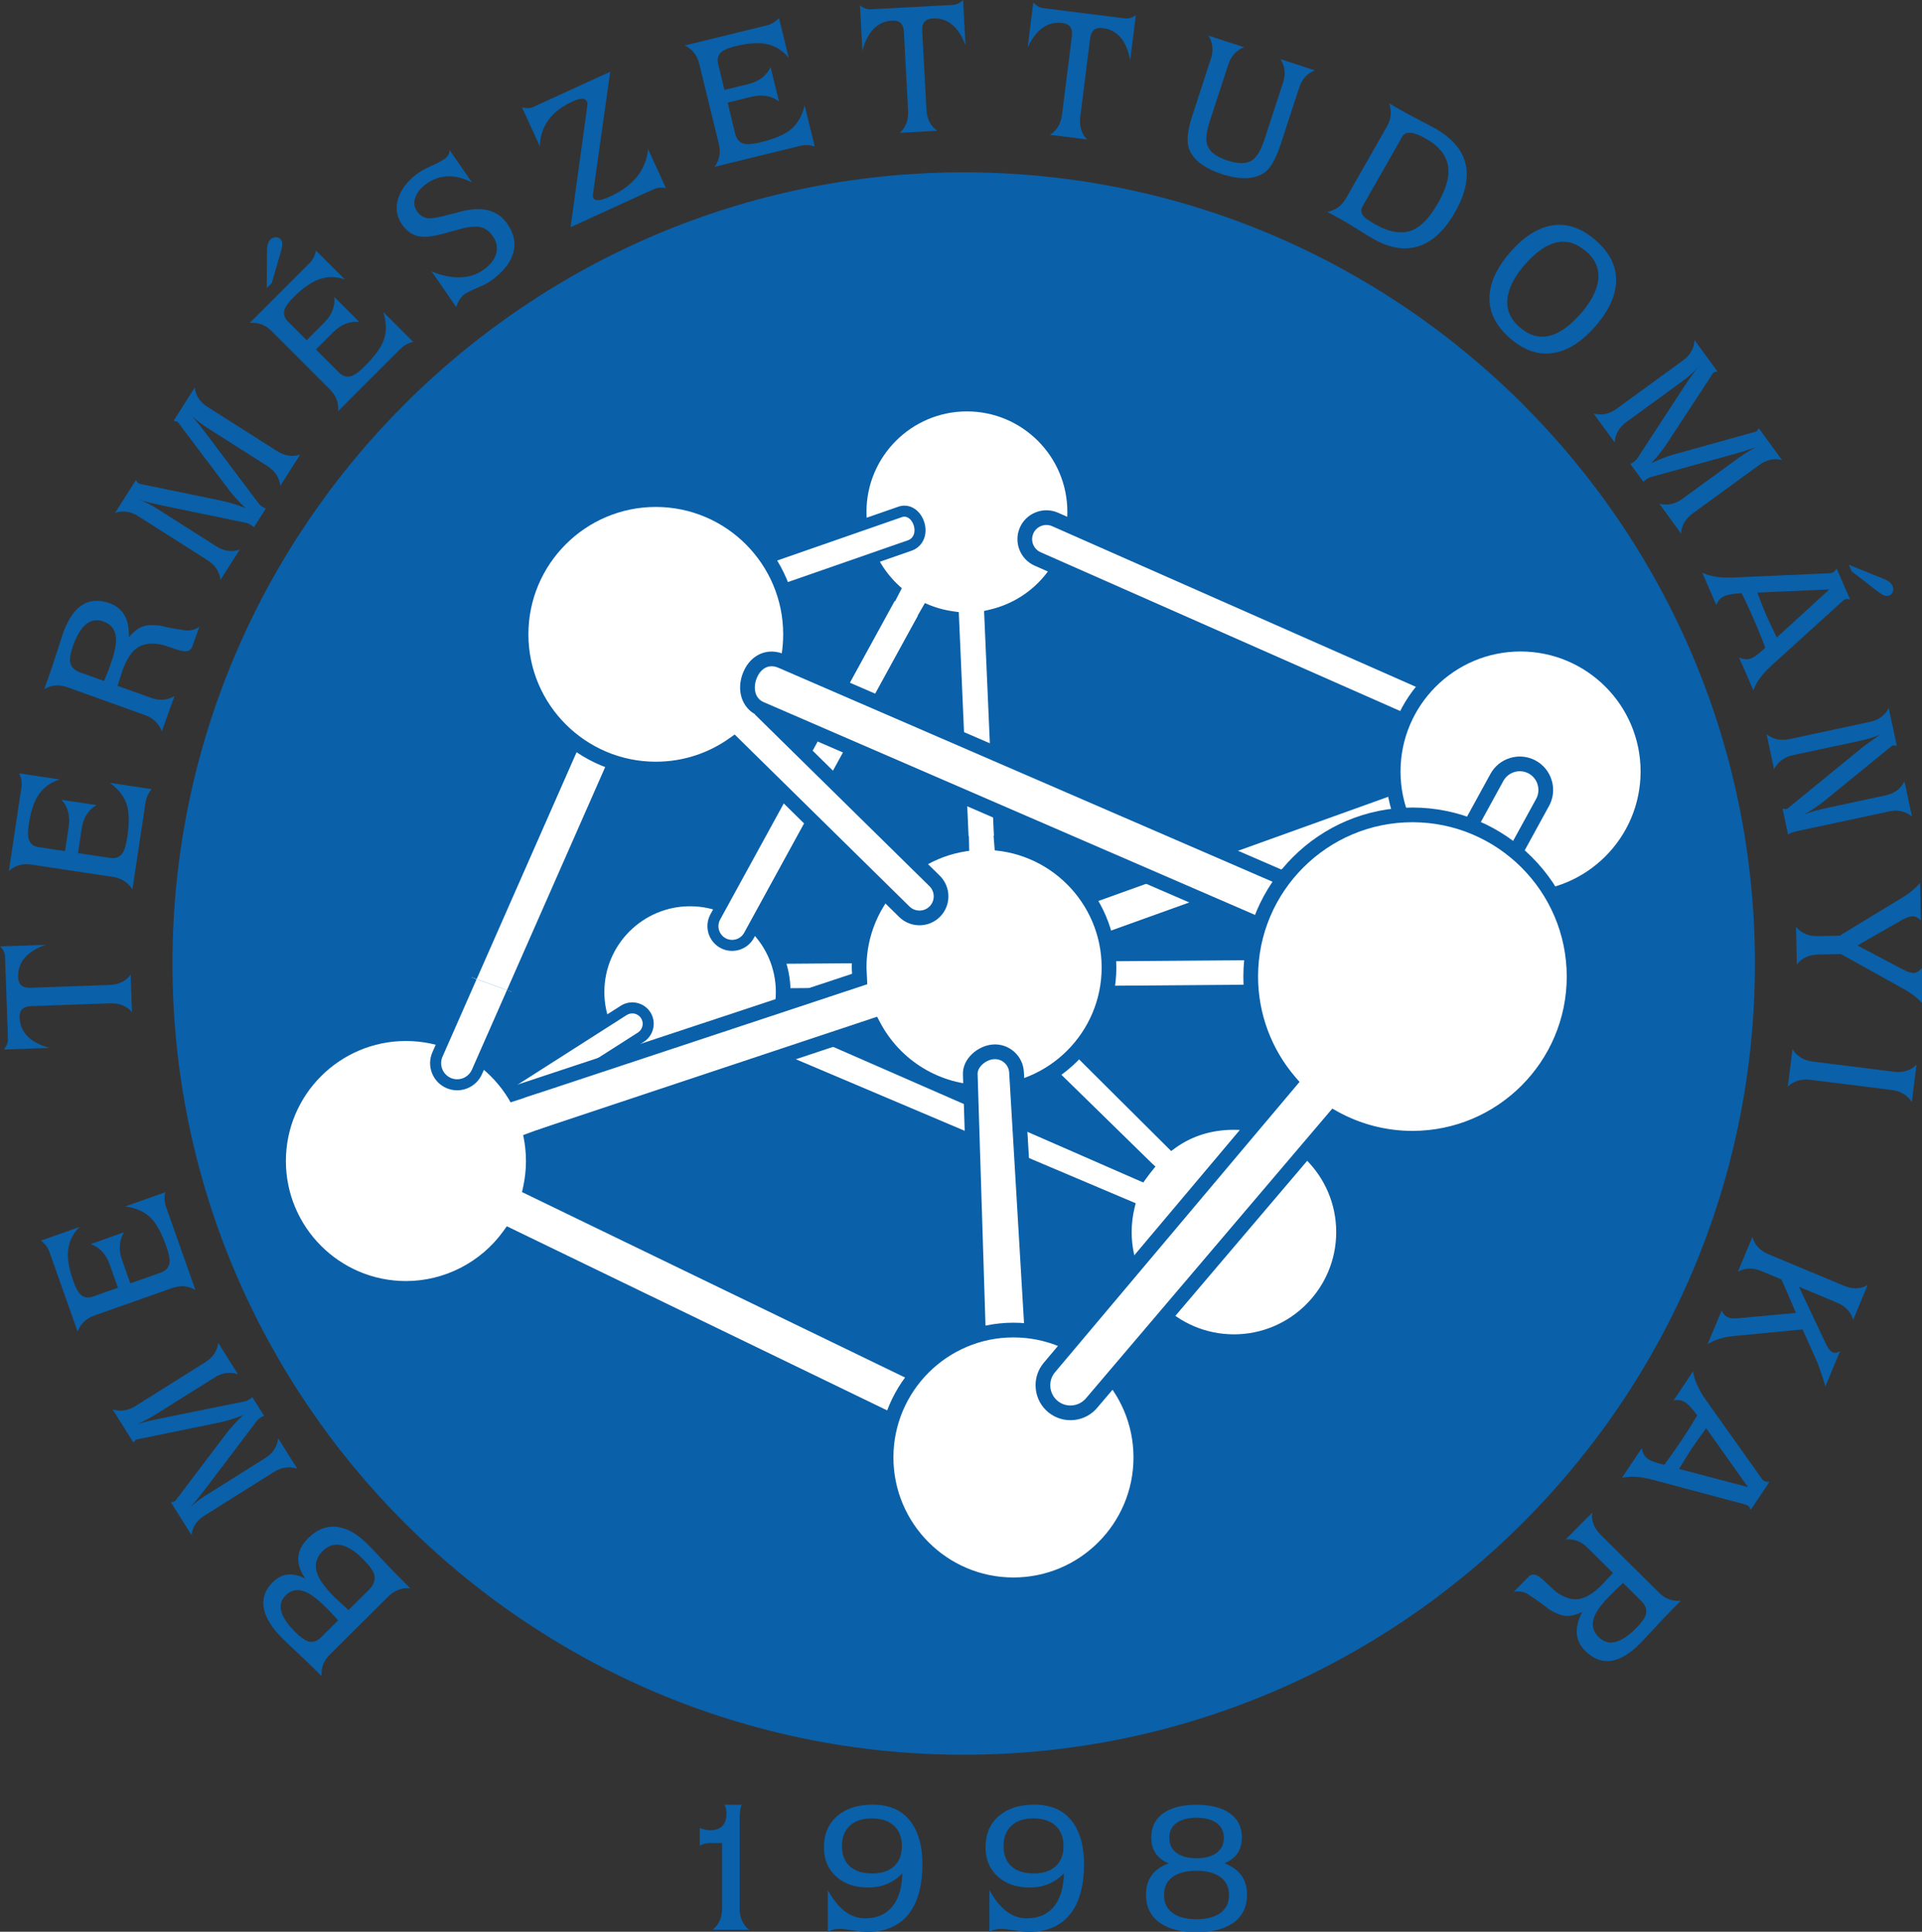 <?xml version="1.0" encoding="UTF-8" standalone="no"?>
<!DOCTYPE svg PUBLIC "-//W3C//DTD SVG 1.1//EN" "http://www.w3.org/Graphics/SVG/1.1/DTD/svg11.dtd">
<svg width="100%" height="100%" viewBox="0 0 4145 4166" version="1.1" xmlns="http://www.w3.org/2000/svg" xmlns:xlink="http://www.w3.org/1999/xlink" xml:space="preserve" xmlns:serif="http://www.serif.com/" style="fill-rule:evenodd;clip-rule:evenodd;stroke-linejoin:round;stroke-miterlimit:2;">
    <rect x="0" y="0" width="4145" height="4166" fill="#333333" stroke="none"/>
    <g id="TTK" transform="matrix(4.167,0,0,4.167,-10,0)">
        <g transform="matrix(0,1,1,0,501.176,89.162)">
            <path d="M409.488,-409.532C635.29,-409.532 818.994,-225.827 818.994,-0.023C818.994,225.783 635.29,409.488 409.488,409.488C183.722,409.488 0.026,225.783 0.026,-0.023C0.026,-225.827 183.722,-409.532 409.488,-409.532" style="fill:rgb(10,96,169);"/>
        </g>
        <g transform="matrix(1,0,0,1,193.314,834.25)">
            <path d="M0,-11.451C2.605,-14.038 3.513,-16.696 2.722,-19.429C2.142,-21.431 0.279,-24.02 -2.862,-27.186C-11.259,-35.645 -18.272,-37.085 -23.896,-31.501C-27.496,-27.929 -28.366,-23.852 -26.512,-19.266C-25.229,-16.078 -22.351,-12.229 -17.871,-7.717C-17.144,-6.981 -15.992,-5.919 -14.423,-4.523C-12.851,-3.128 -11.702,-2.064 -10.972,-1.333L-10.587,-0.943L0,-11.451ZM-24.771,13.139L-15.935,4.367C-17.917,2.115 -19.751,0.136 -21.44,-1.563C-25.612,-5.767 -29.052,-8.546 -31.754,-9.895C-36.178,-12.113 -39.948,-11.677 -43.065,-8.584C-47.73,-3.954 -46.147,2.307 -38.319,10.197C-35.668,12.864 -33.456,14.513 -31.678,15.142C-29.266,15.982 -26.964,15.313 -24.771,13.139M21.408,-12.243C17.114,-12.649 13.32,-11.221 10.026,-7.952L-20.193,22.046C-23.443,25.271 -24.858,29.033 -24.436,33.335C-24.904,32.861 -25.593,32.167 -26.501,31.256C-27.406,30.345 -28.092,29.649 -28.563,29.177C-30.35,27.377 -33.104,24.739 -36.831,21.265C-40.555,17.79 -43.309,15.153 -45.098,13.35C-49.988,8.422 -53.007,3.681 -54.151,-0.869C-55.493,-6.309 -54.045,-11.132 -49.809,-15.338C-45.098,-20.014 -39.487,-20.665 -32.974,-17.288C-38.221,-24.985 -37.707,-31.951 -31.426,-38.188C-26.715,-42.864 -21.576,-44.786 -16.014,-43.959C-10.904,-43.197 -5.716,-40.164 -0.447,-34.854C1.152,-33.244 3.513,-30.766 6.635,-27.422C9.758,-24.077 12.119,-21.599 13.718,-19.989L18.093,-15.582C18.494,-15.181 19.597,-14.064 21.408,-12.243" style="fill:rgb(10,96,169);"/>
        </g>
        <g transform="matrix(1,0,0,1,125.562,778.245)">
            <path d="M0,-67.002C-4.093,-68.387 -8.118,-67.837 -12.076,-65.351L-42.442,-46.29C-45.603,-44.307 -48.782,-42.64 -51.98,-41.287C-47.855,-42.414 -44.09,-43.322 -40.686,-44.003L3.437,-52.969C4.177,-53.103 4.958,-53.425 5.779,-53.942C6.627,-54.474 7.167,-54.899 7.397,-55.217L13.517,-45.469C12.983,-45.293 12.368,-44.986 11.674,-44.553C10.853,-44.035 10.219,-43.477 9.771,-42.881L-17.424,-6.952C-19.754,-3.873 -22.208,-0.878 -24.783,2.038C-22.745,-0.076 -19.898,-2.279 -16.253,-4.569L14.116,-23.631C18.046,-26.1 20.277,-29.507 20.809,-33.855L30.683,-18.125C26.606,-19.485 22.589,-18.928 18.635,-16.445L-17.418,6.19C-21.297,8.625 -23.509,11.973 -24.054,16.236L-34.804,-0.889C-33.979,-0.818 -33.296,-0.948 -32.763,-1.285C-32.559,-1.412 -32.394,-1.548 -32.272,-1.689L-5.825,-36.647C-3.678,-39.452 -0.862,-42.496 2.624,-45.789C-2.12,-43.989 -6.077,-42.767 -9.251,-42.113L-52.138,-33.308C-52.162,-33.294 -52.211,-33.285 -52.281,-33.282C-52.566,-33.229 -52.783,-33.155 -52.937,-33.064C-53.103,-32.876 -53.49,-32.399 -54.097,-31.621L-64.929,-48.874C-60.938,-47.537 -56.979,-48.102 -53.051,-50.567L-16.995,-73.201C-12.989,-75.716 -10.723,-79.062 -10.195,-83.238L0,-67.002Z" style="fill:rgb(10,96,169);"/>
        </g>
        <g transform="matrix(1,0,0,1,27.98,658.341)">
            <path d="M0,-10.446C-0.778,-12.65 -2.245,-14.591 -4.397,-16.271L15.583,-23.333C11.88,-19.619 9.882,-15.268 9.584,-10.286C9.354,-6.21 10.286,-1.198 12.384,4.742C13.539,8.01 14.715,10.246 15.913,11.45C17.659,13.203 19.833,13.617 22.435,12.701L35.435,8.107L31.206,-3.865C29.295,-9.27 25.999,-12.804 21.318,-14.474L38.608,-20.584C36.042,-16.352 35.714,-11.536 37.625,-6.131L41.853,5.841L57.58,0.284C60.437,-0.726 61.974,-2.558 62.19,-5.217C62.334,-7.002 61.765,-9.698 60.488,-13.314C58.168,-19.884 55.639,-24.628 52.898,-27.552C49.641,-31.033 45.087,-33.172 39.235,-33.971L59.962,-41.292C59.339,-38.771 59.499,-36.172 60.442,-33.499L75.567,9.303C71.886,7.085 67.842,6.749 63.437,8.308L23.272,22.497C18.952,24.024 16.057,26.807 14.59,30.846L0,-10.446Z" style="fill:rgb(10,96,169);"/>
        </g>
        <g transform="matrix(1,0,0,1,59.097,522.373)">
            <path d="M0,-12.61C4.727,-12.774 8.367,-14.55 10.918,-17.924L11.601,1.431C8.817,-1.756 5.063,-3.266 0.336,-3.1L-40.712,-1.653C-44.74,-1.512 -46.689,0.445 -46.556,4.215C-46.288,11.862 -41.162,17.112 -31.182,19.969L-54.661,20.792C-53.219,18.907 -52.53,17.115 -52.59,15.412L-54.094,-27.303C-54.157,-29.103 -54.973,-30.86 -56.542,-32.575L-33.063,-33.402C-42.821,-29.949 -47.564,-24.368 -47.293,-16.659C-47.158,-12.85 -45.077,-11.021 -41.046,-11.165L0,-12.61Z" style="fill:rgb(10,96,169);"/>
        </g>
        <g transform="matrix(1,0,0,1,13.502,453.191)">
            <path d="M0,-45.737C0.35,-48.047 -0.038,-50.45 -1.16,-52.947L19.814,-49.787C14.797,-48.25 10.986,-45.35 8.378,-41.089C6.259,-37.597 4.728,-32.735 3.787,-26.503C3.272,-23.071 3.258,-20.545 3.749,-18.922C4.464,-16.553 6.188,-15.162 8.918,-14.751L22.555,-12.695L24.446,-25.257C25.303,-30.926 24.059,-35.6 20.714,-39.275L38.845,-36.54C34.582,-34.014 32.02,-29.913 31.164,-24.245L29.269,-11.682L45.784,-9.191C48.782,-8.741 51.004,-9.635 52.446,-11.882C53.411,-13.387 54.178,-16.038 54.75,-19.83C55.792,-26.722 55.789,-32.103 54.742,-35.971C53.501,-40.576 50.484,-44.607 45.692,-48.06L67.447,-44.78C65.698,-42.85 64.611,-40.484 64.188,-37.678L57.42,7.21C55.214,3.513 51.804,1.318 47.183,0.621L5.061,-5.73C0.531,-6.412 -3.334,-5.312 -6.529,-2.434L0,-45.737Z" style="fill:rgb(10,96,169);"/>
        </g>
        <g transform="matrix(1,0,0,1,43.782,338.851)">
            <path d="M0,9.101L12.468,13.579C13.721,10.627 14.742,8.055 15.531,5.856C17.619,0.051 18.665,-4.389 18.673,-7.469C18.697,-12.386 16.51,-15.633 12.111,-17.212C5.513,-19.582 0.287,-15.402 -3.567,-4.669C-4.876,-1.031 -5.389,1.745 -5.107,3.653C-4.73,6.198 -3.028,8.014 0,9.101M36.804,22.32C41.2,23.898 45.247,23.578 48.947,21.358L42.366,39.682C40.918,35.629 37.999,32.813 33.603,31.232L-6.483,16.837C-10.793,15.289 -14.797,15.617 -18.491,17.823C-18.253,17.164 -17.909,16.2 -17.451,14.929C-16.993,13.658 -16.648,12.69 -16.41,12.031C-15.214,8.703 -13.702,4.195 -11.875,-1.495L-9.468,-8.978C-9.259,-9.683 -9.021,-10.412 -8.75,-11.166C-3.63,-25.42 4.413,-30.581 15.374,-26.643C22.37,-24.13 25.677,-18.265 25.3,-9.046C27.707,-11.976 30.171,-13.857 32.691,-14.69C34.849,-15.402 37.825,-15.522 41.62,-15.045C44.667,-14.199 49.245,-13.351 55.354,-12.502C57.767,-12.488 59.93,-13.166 61.838,-14.535L57.965,-3.747C57.17,-2.259 55.813,-1.614 53.885,-1.809C52.571,-1.925 50.478,-2.492 47.605,-3.505C44.729,-4.522 42.58,-5.159 41.159,-5.422C36.115,-6.276 32.071,-5.514 29.024,-3.134C26.3,-1.025 23.953,2.777 21.977,8.272C21.673,9.12 21.253,10.424 20.719,12.181C20.186,13.939 19.765,15.241 19.458,16.089L36.804,22.32Z" style="fill:rgb(10,96,169);"/>
        </g>
        <g transform="matrix(1,0,0,1,147.463,249.27)">
            <path d="M0,2.165C-0.501,-2.136 -2.724,-5.538 -6.665,-8.045L-36.923,-27.285C-40.07,-29.286 -42.946,-31.435 -45.548,-33.733C-42.753,-30.494 -40.319,-27.482 -38.243,-24.702L-11.2,11.297C-10.752,11.896 -10.121,12.457 -9.302,12.978C-8.457,13.517 -7.844,13.823 -7.467,13.907L-13.642,23.622C-14.038,23.226 -14.58,22.809 -15.271,22.367C-16.092,21.849 -16.865,21.508 -17.589,21.35L-61.713,12.219C-65.495,11.435 -69.254,10.508 -72.992,9.432C-70.189,10.34 -66.969,11.948 -63.337,14.26L-33.077,33.496C-29.163,35.987 -25.138,36.554 -21.001,35.196L-30.965,50.866C-31.48,46.588 -33.708,43.195 -37.649,40.687L-73.586,17.84C-77.451,15.382 -81.43,14.827 -85.523,16.176L-74.673,-0.887C-74.375,-0.106 -73.955,0.457 -73.415,0.802C-73.209,0.932 -73.019,1.035 -72.851,1.108L-29.921,9.979C-26.466,10.701 -22.503,11.923 -18.033,13.647C-21.684,10.129 -24.479,7.071 -26.422,4.48L-52.785,-30.475C-52.809,-30.492 -52.839,-30.529 -52.875,-30.586C-53.059,-30.809 -53.227,-30.966 -53.381,-31.064C-53.623,-31.139 -54.23,-31.289 -55.203,-31.511L-44.274,-48.701C-43.775,-44.511 -41.566,-41.168 -37.649,-38.68L-1.713,-15.83C2.279,-13.291 6.28,-12.686 10.287,-14.012L0,2.165Z" style="fill:rgb(10,96,169);"/>
        </g>
        <g transform="matrix(1,0,0,1,140.437,186.521)">
            <path d="M0,-37.433L0.144,-56.825C0.155,-59.456 0.765,-61.372 1.965,-62.576C2.722,-63.329 3.605,-63.72 4.619,-63.747C5.63,-63.771 6.481,-63.44 7.167,-62.755C8.219,-61.703 8.3,-59.638 7.414,-56.561L2.619,-40.052L0,-37.433ZM22.172,-50.333C23.823,-51.983 24.929,-54.16 25.487,-56.856L40.49,-41.854C35.563,-43.58 30.789,-43.501 26.176,-41.618C22.406,-40.068 18.296,-37.064 13.846,-32.616C11.398,-30.166 9.886,-28.143 9.314,-26.55C8.484,-24.225 9.04,-22.091 10.983,-20.15L20.682,-10.45L29.646,-19.413C33.692,-23.46 35.468,-27.943 34.972,-32.861L47.939,-19.896C43,-20.411 38.506,-18.646 34.459,-14.6L25.496,-5.636L37.292,6.158C39.433,8.302 41.75,8.899 44.242,7.949C45.909,7.313 48.096,5.637 50.804,2.93C55.727,-1.993 58.917,-6.313 60.372,-10.04C62.109,-14.472 62.08,-19.492 60.288,-25.1L75.803,-9.588C73.277,-9.043 71.014,-7.768 69.008,-5.763L36.907,26.338C37.354,22.031 35.926,18.225 32.625,14.924L2.521,-15.179C-0.715,-18.416 -4.488,-19.812 -8.795,-19.365L22.172,-50.333Z" style="fill:rgb(10,96,169);"/>
        </g>
        <g transform="matrix(1,0,0,1,238.537,77.619)">
            <path d="M0,81.322L-12.756,62.88C-1.965,67.208 6.931,66.95 13.935,62.107C17.423,59.694 19.625,56.976 20.535,53.951C21.533,50.755 20.955,47.597 18.8,44.48C17.058,41.965 14.921,40.436 12.393,39.902C10.3,39.468 7.462,39.642 3.884,40.422C3.18,40.574 -0.024,41.45 -5.727,43.052C-9.527,44.131 -12.772,44.751 -15.464,44.914C-20.725,45.231 -24.91,43.144 -28.016,38.65C-31.158,34.11 -31.708,29.234 -29.669,24.021C-27.861,19.302 -24.389,15.165 -19.253,11.614C-17.878,10.666 -15.694,9.511 -12.696,8.154C-9.695,6.798 -7.511,5.643 -6.14,4.695C-4.353,3.459 -3.467,1.895 -3.478,0L8.132,16.789C-0.547,12.398 -8.321,12.577 -15.187,17.323C-17.987,19.261 -19.909,21.475 -20.95,23.964C-22.159,26.794 -21.92,29.428 -20.229,31.873C-19.039,33.594 -17.434,34.714 -15.409,35.229C-13.58,35.698 -9.181,34.98 -2.211,33.072C-0.884,32.705 0.678,32.291 2.467,31.827C13.499,28.954 21.489,31.095 26.438,38.251C30.146,43.613 31.041,48.985 29.125,54.365C27.409,59.274 23.533,63.817 17.494,67.994C16.123,68.943 13.908,70.065 10.845,71.358C7.785,72.651 5.57,73.773 4.196,74.722C2.469,75.917 1.068,78.118 0,81.322" style="fill:rgb(10,96,169);"/>
        </g>
        <g transform="matrix(1,0,0,1,306.409,100.358)">
            <path d="M0,-45.993C0.092,-46.597 0,-47.201 -0.277,-47.806C-1.141,-49.695 -3.562,-49.73 -7.538,-47.912C-18.703,-42.803 -24.392,-35.026 -24.601,-24.579L-33.849,-44.786C-31.624,-44.174 -29.691,-44.242 -28.054,-44.993L11.813,-63.232L2.895,0.021C2.77,0.881 2.816,1.545 3.033,2.016C3.865,3.84 6.741,3.626 11.658,1.379C23.793,-4.175 30.372,-12.377 31.388,-23.224L40.652,-2.977C38.265,-3.464 36.131,-3.278 34.25,-2.418L-8.715,17.239L0,-45.993Z" style="fill:rgb(10,96,169);"/>
        </g>
        <g transform="matrix(1,0,0,1,399.327,82.552)">
            <path d="M0,-69.438C2.269,-69.994 4.345,-71.26 6.234,-73.233L11.273,-52.649C7.944,-56.707 3.816,-59.132 -1.114,-59.927C-5.147,-60.564 -10.225,-60.133 -16.345,-58.634C-19.711,-57.81 -22.053,-56.861 -23.368,-55.788C-25.287,-54.227 -25.916,-52.105 -25.26,-49.421L-21.98,-36.025L-9.647,-39.045C-4.083,-40.409 -0.233,-43.333 1.892,-47.821L6.253,-30.011C2.295,-32.998 -2.464,-33.811 -8.032,-32.447L-20.362,-29.428L-16.391,-13.206C-15.67,-10.259 -13.998,-8.543 -11.374,-8.061C-9.615,-7.744 -6.872,-8.039 -3.147,-8.95C3.618,-10.605 8.592,-12.652 11.771,-15.089C15.559,-17.986 18.136,-22.31 19.51,-28.056L24.739,-6.708C22.292,-7.578 19.692,-7.676 16.935,-7.001L-27.157,3.795C-24.558,0.348 -23.815,-3.646 -24.926,-8.186L-35.058,-49.564C-36.146,-54.012 -38.642,-57.167 -42.54,-59.024L0,-69.438Z" style="fill:rgb(10,96,169);"/>
        </g>
        <g transform="matrix(1,0,0,1,481.892,11.851)">
            <path d="M0,45.04C0.252,49.765 2.104,53.367 5.549,55.855L-13.794,56.891C-10.685,54.053 -9.256,50.271 -9.508,45.55L-11.701,4.547C-11.918,0.52 -13.911,-1.394 -17.684,-1.19C-25.327,-0.781 -30.488,4.434 -33.164,14.457L-34.418,-8.997C-32.505,-7.59 -30.697,-6.932 -28.995,-7.024L13.721,-9.306C15.521,-9.404 17.264,-10.249 18.953,-11.851L20.205,11.6C16.572,1.915 10.902,-2.719 3.193,-2.308C-0.612,-2.104 -2.41,0.01 -2.192,4.038L0,45.04Z" style="fill:rgb(10,96,169);"/>
        </g>
        <g transform="matrix(1,0,0,1,561.484,12.891)">
            <path d="M0,47.668C-0.588,52.362 0.586,56.236 3.521,59.296L-15.696,56.884C-12.118,54.642 -10.037,51.175 -9.448,46.483L-4.334,5.73C-3.832,1.73 -5.456,-0.507 -9.207,-0.978C-16.811,-1.932 -22.819,2.288 -27.235,11.686L-24.311,-11.628C-22.676,-9.893 -21.012,-8.918 -19.32,-8.706L23.156,-3.374C24.948,-3.149 26.815,-3.681 28.762,-4.966L25.837,18.348C23.978,8.164 19.215,2.589 11.544,1.626C7.761,1.152 5.616,2.914 5.115,6.918L0,47.668Z" style="fill:rgb(10,96,169);"/>
        </g>
        <g transform="matrix(1,0,0,1,629.104,81.181)">
            <path d="M0,-50.809C1.423,-55.16 0.973,-59.152 -1.348,-62.784L17.158,-56.734C13.165,-55.167 10.457,-52.207 9.034,-47.857L-0.688,-18.115C-2.45,-12.726 -2.806,-8.63 -1.757,-5.83C-0.521,-2.523 2.903,0.046 8.517,1.881C14.16,3.727 18.439,3.676 21.359,1.727C23.79,0.095 25.889,-3.429 27.661,-8.847L37.381,-38.59C38.796,-42.913 38.319,-46.911 35.95,-50.589L53.791,-44.759C49.841,-43.241 47.145,-40.276 45.702,-35.869L36.175,-6.722C33.603,1.147 30.743,6.131 27.599,8.232C22.346,11.745 15.041,11.975 5.689,8.918C-3.694,5.849 -9.405,1.366 -11.441,-4.532C-12.71,-8.169 -12.073,-13.881 -9.527,-21.663L0,-50.809Z" style="fill:rgb(10,96,169);"/>
        </g>
        <g transform="matrix(1,0,0,1,728.178,112.745)">
            <path d="M0,-42.106L-20.527,-6.058C-21.671,-4.055 -21.405,-2.195 -19.741,-0.477C-18.925,0.373 -17.068,1.621 -14.177,3.269C-6.541,7.617 -0.003,8.617 5.435,6.264C9.947,4.326 14.298,-0.323 18.491,-7.682C22.456,-14.645 24.224,-20.609 23.796,-25.569C23.253,-31.749 19.378,-36.885 12.178,-40.989C5.727,-44.662 1.667,-45.033 0,-42.106M-38.899,-3.096C-34.654,-3.822 -31.38,-6.213 -29.068,-10.271L-8.002,-47.264C-5.735,-51.243 -5.375,-55.241 -6.915,-59.258L-3.784,-57.477C1.837,-54.273 7.844,-51.037 14.232,-47.768C15.647,-47.015 16.556,-46.521 16.962,-46.291C34.586,-36.253 37.985,-21.736 27.162,-2.73C22.283,5.835 16.551,11.455 9.961,14.127C2.404,17.152 -5.926,16.073 -15.024,10.891C-16.737,9.917 -19.275,8.373 -22.636,6.256C-25.997,4.142 -28.534,2.597 -30.244,1.623C-31.635,0.829 -32.876,0.141 -33.961,-0.442L-38.899,-3.096Z" style="fill:rgb(10,96,169);"/>
        </g>
        <g transform="matrix(1,0,0,1,788.799,130.095)">
            <path d="M0,39.175C9.671,47.632 20.239,45.309 31.699,32.204C36.411,26.815 39.311,21.675 40.397,16.783C41.843,10.313 39.891,4.738 34.54,0.057C24.79,-8.465 14.197,-6.186 2.757,6.896C-1.936,12.262 -4.819,17.436 -5.896,22.418C-7.294,28.932 -5.329,34.518 0,39.175M-5.015,44.859C-12.753,38.091 -16.226,30.498 -15.429,22.085C-14.77,14.997 -11.205,7.752 -4.732,0.346C1.78,-7.102 8.511,-11.601 15.453,-13.155C23.671,-14.998 31.688,-12.504 39.501,-5.674C47.239,1.095 50.709,8.687 49.912,17.1C49.256,24.189 45.699,31.423 39.246,38.804C32.735,46.253 26.005,50.755 19.065,52.305C10.823,54.173 2.8,51.69 -5.015,44.859" style="fill:rgb(10,96,169);"/>
        </g>
        <g transform="matrix(1,0,0,1,861.143,191.475)">
            <path d="M0,69.203C4.175,70.295 8.151,69.466 11.927,66.715L40.908,45.605C43.925,43.407 46.979,41.528 50.083,39.965C46.047,41.379 42.353,42.542 39.003,43.455L-4.396,55.439C-5.114,55.637 -5.865,56.024 -6.651,56.596C-7.459,57.184 -7.974,57.64 -8.19,57.957L-14.97,48.652C-14.444,48.448 -13.851,48.104 -13.187,47.621C-12.403,47.05 -11.812,46.448 -11.411,45.811L13.23,8.088C15.348,4.86 17.592,1.705 19.967,-1.382C18.099,0.9 15.424,3.309 11.943,5.844L-17.038,26.956C-20.789,29.689 -22.79,33.226 -23.045,37.568L-33.979,22.557C-29.811,23.644 -25.839,22.815 -22.063,20.066L12.344,-5.001C16.047,-7.695 18.021,-11.194 18.262,-15.496L30.169,0.849C29.339,0.832 28.67,1.008 28.163,1.38C27.968,1.521 27.818,1.672 27.716,1.835L3.692,38.503C1.749,41.45 -0.843,44.686 -4.09,48.21C0.523,46.093 4.392,44.602 7.512,43.74L49.688,31.998C49.715,31.979 49.761,31.966 49.831,31.96C50.113,31.89 50.324,31.803 50.471,31.697C50.625,31.502 50.98,30.995 51.533,30.177L63.527,46.643C59.45,45.575 55.534,46.41 51.788,49.142L17.378,74.206C13.553,76.991 11.523,80.49 11.29,84.699L0,69.203Z" style="fill:rgb(10,96,169);"/>
        </g>
        <g transform="matrix(1,0,0,1,959.237,357.314)">
            <path d="M0,-65.028L17.99,-57.778C20.433,-56.802 21.993,-55.533 22.668,-53.972C23.097,-52.991 23.135,-52.026 22.785,-51.075C22.438,-50.123 21.82,-49.453 20.929,-49.069C19.562,-48.475 17.613,-49.158 15.076,-51.112L1.475,-61.632L0,-65.028ZM-47.342,-50.611C-45.51,-45.727 -43.94,-41.786 -42.637,-38.782C-41.373,-35.871 -39.587,-32.079 -37.275,-27.403L-10.05,-52.265L-47.342,-50.611ZM-55.49,-50.334C-59.713,-50.067 -62.648,-49.572 -64.291,-48.86C-66.3,-47.987 -67.729,-46.439 -68.582,-44.214L-75.838,-60.927C-71.715,-58.967 -66.343,-58.135 -59.724,-58.428L-9.598,-60.651C-9.213,-60.678 -8.866,-60.757 -8.56,-60.889C-7.695,-61.264 -6.938,-61.992 -6.282,-63.071L0.653,-47.095C-0.428,-47.375 -1.331,-47.358 -2.055,-47.044C-2.444,-46.876 -2.859,-46.575 -3.301,-46.141L-39.891,-12.964C-44.87,-8.438 -48.039,-4.114 -49.392,0L-56.785,-17.033C-54.4,-15.959 -52.194,-15.861 -50.161,-16.743C-48.575,-17.434 -46.271,-19.215 -43.255,-22.088C-44.65,-25.994 -46.572,-30.762 -49.015,-36.394C-51.448,-41.994 -53.606,-46.64 -55.49,-50.334" style="fill:rgb(10,96,169);"/>
        </g>
        <g transform="matrix(1,0,0,1,984.085,412.458)">
            <path d="M0,-26.515C-1.087,-26.658 -1.707,-26.728 -1.862,-26.731C-2.041,-26.694 -2.252,-26.596 -2.499,-26.441C-2.551,-26.395 -2.591,-26.371 -2.621,-26.363L-36.543,1.277C-40.503,4.513 -44.276,7.096 -47.865,9.026C-44.656,7.782 -40.813,6.681 -36.332,5.721L-5.714,-0.838C-1.266,-1.792 1.954,-4.199 3.955,-8.064L7.845,10.094C4.47,7.394 0.548,6.524 -3.933,7.484L-51.993,17.778C-54.069,18.222 -55.495,18.806 -56.271,19.529L-59.166,6.02C-59.136,6.014 -59.07,6.017 -58.976,6.03C-58.182,6.234 -57.588,6.297 -57.197,6.213C-57.021,6.174 -56.808,6.088 -56.558,5.95C-56.504,5.908 -56.46,5.887 -56.431,5.879L-18.941,-24.753C-16.754,-26.555 -13.357,-29.025 -8.761,-32.163C-11.961,-30.879 -15.441,-29.832 -19.209,-29.025L-53.733,-21.63C-58.273,-20.657 -61.537,-18.226 -63.527,-14.339L-67.419,-32.497C-64.053,-29.822 -60.085,-28.971 -55.515,-29.949L-13.864,-38.872C-9.384,-39.832 -6.155,-42.222 -4.185,-46.044L0,-26.515Z" style="fill:rgb(10,96,169);"/>
        </g>
        <g transform="matrix(1,0,0,1,987.01,474.634)">
            <path d="M0,26.995C2.488,28.309 4.429,28.955 5.825,28.925C7.158,28.897 8.568,28.069 10.051,26.434L10.436,44.697C7.733,41.849 4.711,39.488 1.363,37.623L-31.847,19.126L-43.678,19.373C-48.41,19.471 -52.075,21.192 -54.677,24.531L-55.084,5.067C-52.283,8.363 -48.551,9.959 -43.878,9.862L-32.505,9.626L0.347,-10.359C3.708,-12.4 6.636,-14.845 9.132,-17.702L9.535,1.763C8.075,0.291 6.63,-0.427 5.204,-0.401C3.746,-0.371 1.827,0.318 -0.545,1.665L-23.292,14.667L0,26.995Z" style="fill:rgb(10,96,169);"/>
        </g>
        <g transform="matrix(1,0,0,1,991.853,543.019)">
            <path d="M0,27.341C-2.301,23.749 -5.73,21.673 -10.275,21.104L-52.552,15.819C-57.189,15.236 -61.068,16.403 -64.186,19.318L-61.771,0C-59.475,3.664 -56.011,5.787 -51.373,6.369L-9.094,11.655C-4.548,12.222 -0.71,11.013 2.415,8.023L0,27.341Z" style="fill:rgb(10,96,169);"/>
        </g>
        <g transform="matrix(1,0,0,1,961.495,674.737)">
            <path d="M0,8.341C-1.238,4.224 -3.974,1.282 -8.199,-0.481L-28.064,-8.779L-14.035,20.918C-12.956,23.213 -11.758,24.637 -10.44,25.187C-9.349,25.646 -8.107,25.385 -6.714,24.411L-14.431,42.887C-14.634,41.57 -15.919,37.596 -18.277,30.969L-18.325,30.841L-26.187,13.296L-62.302,16.76C-67.026,17.21 -71.365,18.581 -75.313,20.877L-68.08,3.557C-67.21,5.326 -66.091,6.5 -64.719,7.072C-63.516,7.573 -61.852,7.723 -59.732,7.52L-29.588,4.755L-37.099,-12.55L-47.508,-16.899C-51.814,-18.697 -55.872,-18.594 -59.667,-16.58L-52.164,-34.546C-50.937,-30.403 -48.166,-27.432 -43.856,-25.633L-4.554,-9.218C-0.325,-7.453 3.692,-7.589 7.503,-9.628L0,8.341Z" style="fill:rgb(10,96,169);"/>
        </g>
        <g transform="matrix(1,0,0,1,885.416,751.907)">
            <path d="M0,-12.731C-3.093,-8.53 -5.552,-5.068 -7.367,-2.342C-9.129,0.3 -11.35,3.857 -14.032,8.338L21.619,17.724L0,-12.731ZM-4.648,-19.421C-7.161,-22.82 -9.159,-25.018 -10.65,-26.01C-12.469,-27.225 -14.542,-27.585 -16.879,-27.094L-6.766,-42.252C-6.175,-37.725 -3.963,-32.759 -0.13,-27.355L28.913,13.561C29.13,13.892 29.374,14.152 29.653,14.335C30.434,14.859 31.464,15.09 32.743,15.03L23.074,29.521C22.712,28.482 22.199,27.743 21.543,27.306C21.191,27.071 20.72,26.875 20.134,26.718L-27.583,13.956C-34.085,12.227 -39.431,11.908 -43.626,12.999L-33.32,-2.448C-32.928,0.141 -31.809,2.052 -29.962,3.283C-28.523,4.245 -25.774,5.215 -21.717,6.2C-19.193,2.909 -16.229,-1.293 -12.821,-6.399C-9.43,-11.479 -6.709,-15.819 -4.648,-19.421" style="fill:rgb(10,96,169);"/>
        </g>
        <g transform="matrix(1,0,0,1,851.832,816.876)">
            <path d="M0,11.721L-9.397,2.405C-11.774,4.543 -13.783,6.441 -15.423,8.094C-19.754,12.463 -22.573,16.038 -23.88,18.817C-25.972,23.257 -25.362,27.117 -22.047,30.405C-17.073,35.334 -10.584,33.76 -2.572,25.68C0.144,22.943 1.775,20.646 2.326,18.806C3.055,16.342 2.282,13.981 0,11.721M-27.777,-15.821C-31.101,-19.12 -34.89,-20.568 -39.137,-20.172L-25.428,-33.998C-25.845,-29.697 -24.395,-25.902 -21.074,-22.611L9.187,7.392C12.438,10.617 16.218,12.005 20.511,11.55C20.018,12.048 19.297,12.778 18.346,13.741C17.394,14.697 16.67,15.426 16.18,15.922C13.686,18.434 10.411,21.885 6.354,26.277L1.017,32.047C0.499,32.568 -0.043,33.112 -0.606,33.681C-11.275,44.443 -20.743,45.719 -29.011,37.523C-34.288,32.291 -34.801,25.575 -30.559,17.372C-33.977,19.012 -37.004,19.676 -39.642,19.362C-41.896,19.098 -44.645,17.95 -47.881,15.916C-50.286,13.862 -54.078,11.159 -59.255,7.809C-61.434,6.78 -63.679,6.479 -65.99,6.912L-57.938,-1.209C-56.593,-2.217 -55.086,-2.225 -53.419,-1.23C-52.278,-0.566 -50.616,0.835 -48.435,2.974C-46.252,5.115 -44.571,6.606 -43.393,7.446C-39.175,10.363 -35.186,11.387 -31.418,10.528C-28.06,9.775 -24.329,7.332 -20.229,3.196C-19.6,2.556 -18.67,1.556 -17.444,0.193C-16.22,-1.174 -15.29,-2.174 -14.658,-2.813L-27.777,-15.821Z" style="fill:rgb(10,96,169);"/>
        </g>
        <g transform="matrix(1,0,0,1,376.108,978.844)">
            <path d="M0,-24.964L-6.356,-24.964C-8.459,-24.964 -10.184,-24.482 -11.531,-23.522L-11.531,-32.838C-9.633,-32.025 -7.882,-31.618 -6.28,-31.618C-0.588,-31.618 2.258,-34.527 2.258,-40.341C2.258,-41.95 1.927,-43.439 1.266,-44.813L10.091,-44.813C9.425,-42.878 9.094,-40.53 9.094,-37.766L9.094,8.97C9.094,13.577 10.701,17.204 13.916,19.849L-4.863,19.849C-1.621,17.237 0,13.612 0,8.98L0,-24.964Z" style="fill:rgb(10,96,169);"/>
        </g>
        <g transform="matrix(1,0,0,1,453.624,992.748)">
            <path d="M0,-51.646C-4.9,-51.646 -8.709,-50.383 -11.419,-47.859C-14.13,-45.334 -15.488,-41.829 -15.488,-37.345C-15.488,-32.83 -14.13,-29.341 -11.419,-26.874C-8.709,-24.408 -4.868,-23.177 0.098,-23.177C5.031,-23.177 8.839,-24.416 11.517,-26.899C14.198,-29.376 15.537,-32.859 15.537,-37.345C15.537,-41.829 14.174,-45.334 11.444,-47.859C8.717,-50.383 4.9,-51.646 0,-51.646M15.732,-23.177C11.024,-18.303 5.142,-15.867 -1.919,-15.867C-8.785,-15.867 -14.317,-17.775 -18.516,-21.594C-22.717,-25.411 -24.818,-30.438 -24.818,-36.675C-24.818,-43.536 -22.495,-48.957 -17.854,-52.939C-13.312,-56.832 -7.232,-58.778 0.385,-58.778C9.538,-58.778 16.32,-55.552 20.733,-49.106C24.36,-43.815 26.173,-36.759 26.173,-27.937C26.173,-17.807 24.213,-9.784 20.291,-3.873C15.42,3.465 7.771,7.132 -2.656,7.132C-4.256,7.132 -6.608,6.858 -9.715,6.317C-12.821,5.772 -15.174,5.498 -16.775,5.498C-19.063,5.498 -21.075,6.042 -22.806,7.132L-22.806,-14.603C-17.51,-4.827 -11.089,0.061 -3.537,0.061C3.196,0.061 8.229,-2.409 11.563,-7.345C14.244,-11.365 15.632,-16.645 15.732,-23.177" style="fill:rgb(10,96,169);"/>
        </g>
        <g transform="matrix(1,0,0,1,537.269,992.748)">
            <path d="M0,-51.646C-4.9,-51.646 -8.709,-50.383 -11.419,-47.859C-14.13,-45.334 -15.487,-41.829 -15.487,-37.345C-15.487,-32.83 -14.13,-29.341 -11.419,-26.874C-8.709,-24.408 -4.868,-23.177 0.098,-23.177C5.03,-23.177 8.839,-24.416 11.517,-26.899C14.198,-29.376 15.537,-32.859 15.537,-37.345C15.537,-41.829 14.174,-45.334 11.444,-47.859C8.717,-50.383 4.9,-51.646 0,-51.646M15.732,-23.177C11.023,-18.303 5.142,-15.867 -1.919,-15.867C-8.785,-15.867 -14.317,-17.775 -18.516,-21.594C-22.717,-25.411 -24.817,-30.438 -24.817,-36.675C-24.817,-43.536 -22.494,-48.957 -17.854,-52.939C-13.312,-56.832 -7.231,-58.778 0.385,-58.778C9.538,-58.778 16.32,-55.552 20.733,-49.106C24.359,-43.815 26.176,-36.759 26.176,-27.937C26.176,-17.807 24.213,-9.784 20.291,-3.873C15.42,3.465 7.771,7.132 -2.656,7.132C-4.256,7.132 -6.608,6.858 -9.715,6.317C-12.818,5.772 -15.174,5.498 -16.775,5.498C-19.063,5.498 -21.074,6.042 -22.807,7.132L-22.807,-14.603C-17.51,-4.827 -11.089,0.061 -3.537,0.061C3.195,0.061 8.229,-2.409 11.563,-7.345C14.244,-11.365 15.632,-16.645 15.732,-23.177" style="fill:rgb(10,96,169);"/>
        </g>
        <g transform="matrix(1,0,0,1,621.634,993.284)">
            <path d="M0,-52.537C-4.052,-52.537 -7.318,-51.751 -9.801,-50.176C-12.645,-48.365 -14.064,-45.692 -14.064,-42.158C-14.064,-38.563 -12.661,-35.848 -9.853,-34.007C-7.367,-32.373 -4.084,-31.557 0,-31.557C4.117,-31.557 7.417,-32.373 9.899,-34.007C12.742,-35.848 14.163,-38.563 14.163,-42.158C14.163,-45.692 12.727,-48.365 9.854,-50.176C7.367,-51.751 4.083,-52.537 0,-52.537M0.02,-25.078C-4.903,-25.078 -8.831,-24.143 -11.764,-22.273C-15.122,-20.104 -16.8,-16.866 -16.8,-12.561C-16.8,-8.254 -15.122,-5.017 -11.764,-2.849C-8.831,-0.949 -4.903,-0.001 0.02,-0.001C4.941,-0.001 8.866,-0.949 11.802,-2.849C15.16,-5.017 16.838,-8.254 16.838,-12.561C16.838,-16.839 15.145,-20.058 11.753,-22.23C8.82,-24.13 4.909,-25.078 0.02,-25.078M14.467,-28.922C22.268,-26.008 26.168,-20.625 26.168,-12.776C26.168,-6.054 23.555,-1.015 18.326,2.346C13.784,5.26 7.674,6.716 -0.005,6.716C-7.651,6.716 -13.744,5.244 -18.287,2.301C-23.517,-1.058 -26.129,-6.083 -26.129,-12.776C-26.129,-20.625 -22.242,-26.008 -14.46,-28.922C-20.418,-31.422 -23.396,-35.864 -23.396,-42.258C-23.396,-48.118 -21.009,-52.517 -16.235,-55.462C-12.148,-57.987 -6.738,-59.253 0,-59.253C6.736,-59.253 12.165,-57.987 16.282,-55.462C21.092,-52.517 23.495,-48.118 23.495,-42.258C23.495,-35.894 20.484,-31.451 14.467,-28.922" style="fill:rgb(10,96,169);"/>
        </g>
        <g transform="matrix(1,0,0,1,641.018,638.902)">
            <path d="M0,-57.036C-12.241,-57.036 -23.013,-53.62 -32.212,-46.936L-93.918,-108.36C-97.113,-111.566 -102.896,-111.041 -106.102,-107.842C-109.311,-104.646 -109.858,-98.868 -106.665,-95.661L-44.513,-34.869C-45.716,-33.277 -46.839,-32.155 -47.871,-30.437L-208.62,-100.746L-235.473,-91.297L-54.189,-14.488C-55.222,-10.244 -55.783,-5.814 -55.783,-1.253C-55.783,29.555 -30.812,54.53 0,54.53C30.811,54.53 55.785,29.555 55.785,-1.253C55.785,-32.06 30.811,-57.036 0,-57.036" style="fill:white;"/>
        </g>
        <g transform="matrix(1,0,0,1,595.594,611.879)">
            <path d="M0,-1.944L1.903,-4.516L4.795,-8.141L2.906,-9.883L-59.247,-70.675C-61.171,-72.608 -60.902,-76.571 -58.667,-78.799C-57.504,-79.957 -55.767,-80.645 -54.023,-80.642C-52.605,-80.639 -51.359,-80.171 -50.516,-79.322C-50.508,-79.314 12.921,-16.177 12.921,-16.177L14.89,-17.606C23.611,-23.943 33.888,-27.158 45.424,-27.158C74.61,-27.158 98.355,-3.414 98.355,25.771C98.355,54.955 74.61,78.702 45.424,78.702C16.236,78.702 -7.508,54.955 -7.508,25.771C-7.508,21.561 -6.998,17.332 -5.995,13.21L-5.421,10.855C-5.421,10.855 -169.587,-58.701 -182.153,-64.027C-174.927,-66.572 -164.738,-70.152 -163.31,-70.657C-161.277,-69.767 -1.507,0.113 -1.507,0.113L0,-1.944ZM-62.692,-82.84C-65.036,-80.507 -66.224,-77.314 -66.224,-74.199C-66.224,-71.372 -65.245,-68.613 -63.261,-66.624C-63.236,-66.599 -13.105,-17.565 -2.908,-7.59C-3.041,-7.406 -3.163,-7.241 -3.385,-6.937C-7.443,-8.71 -163.084,-76.785 -163.084,-76.785L-197.942,-64.52C-197.942,-64.52 -16.07,12.538 -11.975,14.273C-12.736,18.073 -13.214,21.919 -13.214,25.771C-13.214,58.102 13.09,84.409 45.424,84.409C77.755,84.409 104.061,58.102 104.061,25.771C104.061,-6.56 77.755,-32.864 45.424,-32.864C33.54,-32.864 22.904,-29.632 13.643,-23.509C10.642,-26.497 -46.48,-83.358 -46.48,-83.358C-48.391,-85.277 -51.072,-86.34 -54.013,-86.348C-57.284,-86.353 -60.447,-85.077 -62.692,-82.84" style="fill:rgb(10,96,169);"/>
        </g>
        <g transform="matrix(1,0,0,1,743.891,486.6)">
            <path d="M0,-73.605C2.049,-67.813 -1.009,-61.389 -6.804,-59.339L-190.822,6.803C-196.614,8.853 -203.03,5.792 -205.085,0.002C-207.137,-5.792 -204.074,-12.212 -198.281,-14.264L-14.26,-80.406C-8.471,-82.458 -2.052,-79.395 0,-73.605" style="fill:white;"/>
        </g>
        <g transform="matrix(1,0,0,1,541.494,413.945)">
            <path d="M0,71.703C-0.739,69.621 -0.615,67.363 0.345,65.349C1.307,63.335 2.982,61.817 5.066,61.08C5.08,61.075 189.102,-5.068 189.102,-5.068C193.411,-6.594 198.174,-4.322 199.707,0.001C200.024,0.9 200.185,1.83 200.185,2.76C200.185,3.991 199.908,5.216 199.357,6.362C198.398,8.373 196.724,9.889 194.642,10.623C194.628,10.629 10.609,76.772 10.609,76.772C6.3,78.297 1.529,76.026 0,71.703M187.183,-10.443C187.171,-10.438 3.147,55.708 3.147,55.708C-0.357,56.949 -3.188,59.503 -4.806,62.893C-6.421,66.282 -6.624,70.09 -5.377,73.608C-2.794,80.897 5.239,84.727 12.528,82.147C12.539,82.141 196.558,15.998 196.558,15.998C200.062,14.76 202.893,12.209 204.511,8.821C206.126,5.43 206.332,1.621 205.085,-1.902C202.502,-9.193 194.471,-13.024 187.183,-10.443" style="fill:rgb(10,96,169);"/>
        </g>
        <g transform="matrix(1,0,0,1,657.338,496.951)">
            <path d="M0,14.501L-256.014,16.467C-260.541,16.507 -264.278,12.837 -264.324,8.308C-264.365,3.781 -260.689,0.04 -256.166,0L-0.149,-1.966C4.377,-2.006 4.529,14.466 0,14.501" style="fill:white;"/>
        </g>
        <g transform="matrix(1,0,0,1,394.916,503.206)">
            <path d="M0,2.033C-0.033,-1.455 2.784,-4.323 6.275,-4.355L262.289,-6.318C262.706,-6.131 263.809,-4.027 263.841,0.012L263.841,0.201C263.841,4.088 262.817,6.132 262.373,6.345C262.307,6.345 6.391,8.308 6.391,8.308C2.9,8.341 0.035,5.524 0,2.033M262.255,-10.121L6.242,-8.158C0.65,-8.107 -3.854,-3.518 -3.803,2.068C-3.749,7.661 0.84,12.162 6.424,12.111C6.427,12.111 262.434,10.149 262.434,10.149C263.292,10.14 264.904,9.815 266.105,7.696C268.235,3.93 268.165,-4 265.966,-7.73C264.73,-9.831 263.11,-10.129 262.255,-10.121" style="fill:rgb(10,96,169);"/>
        </g>
        <g transform="matrix(0,-1,-1,0,359.549,465.223)">
            <path d="M-48.175,-48.183C-74.788,-48.183 -96.356,-26.615 -96.356,-0.002C-96.356,26.608 -74.788,48.175 -48.175,48.175C-21.571,48.175 -0.002,26.608 -0.002,-0.002C-0.002,-26.615 -21.571,-48.183 -48.175,-48.183" style="fill:white;"/>
        </g>
        <g transform="matrix(1,0,0,1,315.178,513.404)">
            <path d="M0,-0.007C0,-24.471 19.906,-44.378 44.375,-44.378C68.842,-44.378 88.751,-24.471 88.751,-0.007C88.751,24.465 68.842,44.371 44.375,44.371C19.906,44.371 0,24.465 0,-0.007M-7.608,-0.007C-7.608,28.658 15.713,51.979 44.375,51.979C73.038,51.979 96.357,28.658 96.357,-0.007C96.357,-28.667 73.038,-51.986 44.375,-51.986C15.713,-51.986 -7.608,-28.667 -7.608,-0.007" style="fill:rgb(10,96,169);"/>
        </g>
        <g transform="matrix(1,0,0,1,487.923,481.113)">
            <path d="M0,-175.667L-97.875,2.982C-100.488,7.782 -106.557,9.571 -111.363,6.96C-116.166,4.342 -117.96,-1.724 -115.342,-6.529L-17.434,-185.238L0,-175.667Z" style="fill:white;"/>
        </g>
        <g transform="matrix(1,0,0,1,370.08,315.243)">
            <path d="M0,157.968C-3.377,164.167 -1.082,171.958 5.115,175.335C11.319,178.706 19.101,176.408 22.473,170.215L120.343,-8.427L115.342,-11.169L17.467,167.483C15.594,170.919 11.279,172.191 7.842,170.326C4.41,168.452 3.136,164.137 5.006,160.706L102.911,-17.997L97.91,-20.738L0,157.968Z" style="fill:rgb(10,96,169);"/>
        </g>
        <g transform="matrix(1,0,0,1,197.863,525.328)">
            <path d="M0,88.77C-2.483,84.981 -1.423,79.852 2.363,77.364L127.265,-2.356C131.049,-4.844 136.178,-3.777 138.668,0.005C141.151,3.789 140.092,8.922 136.305,11.408L11.401,91.13C7.619,93.614 2.488,92.551 0,88.77" style="fill:white;"/>
        </g>
        <g transform="matrix(1,0,0,1,199.367,529.845)">
            <path d="M0,79.739C0,77.983 0.854,76.261 2.423,75.232L127.295,-4.466C129.805,-6.116 133.147,-5.425 134.782,-2.943C136.408,-0.465 135.714,2.877 133.234,4.506L8.362,84.207C5.852,85.857 2.51,85.163 0.881,82.686C0.285,81.778 0,80.751 0,79.739M124.194,-9.255L-0.678,70.442C-5.814,73.814 -7.24,80.702 -3.89,85.816L-3.887,85.819C-0.528,90.926 6.356,92.351 11.463,88.996L136.334,9.296C141.474,5.921 142.902,-0.967 139.549,-6.079C136.183,-11.188 129.295,-12.612 124.194,-9.255" style="fill:rgb(10,96,169);"/>
        </g>
        <g transform="matrix(1,0,0,1,558.606,462.431)">
            <path d="M0,-197.533C0,-228.341 -24.976,-253.313 -55.786,-253.313C-86.594,-253.313 -111.569,-228.341 -111.569,-197.533C-111.569,-169.394 -90.736,-146.136 -63.655,-142.311L-55.455,45.667C-55.179,51.358 -50.292,55.78 -44.603,55.504C-38.918,55.219 -34.489,50.341 -34.771,44.654L-42.965,-143.246C-18.337,-149.042 0,-171.138 0,-197.533" style="fill:white;"/>
        </g>
        <g transform="matrix(1,0,0,1,509.098,214.796)">
            <path d="M0,297.638C-1.301,296.456 -2.063,294.854 -2.146,293.119L-10.481,101.999L-13.612,101.557C-39.064,97.963 -58.257,75.842 -58.257,50.103C-58.257,21.442 -34.938,-1.874 -6.277,-1.874C22.384,-1.874 45.703,21.442 45.703,50.103C45.703,74.341 29.241,95.141 5.671,100.687L2.605,101.408L10.938,292.455C11.116,296.081 8.324,299.161 4.717,299.34C2.979,299.424 1.304,298.82 0,297.638M-65.863,50.103C-65.863,78.534 -45.41,103.059 -17.813,108.496C-17.559,114.321 -9.744,293.469 -9.744,293.469C-9.563,297.25 -7.917,300.728 -5.111,303.27C-2.301,305.821 1.323,307.121 5.094,306.941C12.656,306.561 18.554,300.291 18.554,292.808C18.554,292.572 18.549,292.335 18.538,292.103C18.538,292.103 11.482,130.362 10.466,107.095C35.801,99.689 53.312,76.799 53.312,50.103C53.312,17.248 26.58,-9.483 -6.277,-9.483C-39.135,-9.483 -65.863,17.248 -65.863,50.103" style="fill:rgb(10,96,169);"/>
        </g>
        <g transform="matrix(1,0,0,1,511.694,589.876)">
            <path d="M0,-153.812C-35.708,-153.812 -64.66,-124.864 -64.66,-89.155C-64.66,-87.144 -64.554,-85.156 -64.373,-83.191L-245.482,-23.205L-234.635,0L-57.219,-59.049C-46.388,-38.506 -24.836,-24.498 0,-24.498C35.714,-24.498 64.66,-53.443 64.66,-89.155C64.66,-124.864 35.714,-153.812 0,-153.812" style="fill:white;"/>
        </g>
        <g transform="matrix(1,0,0,1,451.258,517.429)">
            <path d="M0,-8.042L-0.417,-16.708C-0.417,-50.262 26.88,-77.56 60.437,-77.56C93.993,-77.56 121.294,-50.262 121.294,-16.708C121.294,16.847 93.993,44.146 60.437,44.146C37.793,44.146 17.158,31.684 6.581,11.626L5.077,8.769C5.077,8.769 -165.994,65.706 -172.187,67.77C-173.93,64.037 -177.673,56.032 -179.788,51.509C-172.024,48.937 0,-8.042 0,-8.042M-8.026,-16.708C-8.026,-16.708 -7.947,-15.076 -7.872,-13.446C-13.179,-11.688 -190.302,46.977 -190.302,46.977L-176.212,77.126C-176.212,77.126 -3.941,19.789 1.572,17.954C13.873,38.829 36.063,51.753 60.437,51.753C98.189,51.753 128.902,21.042 128.902,-16.708C128.902,-54.457 98.189,-85.168 60.437,-85.168C22.687,-85.168 -8.026,-54.457 -8.026,-16.708" style="fill:rgb(10,96,169);"/>
        </g>
        <g transform="matrix(1,0,0,1,834.545,274.58)">
            <path d="M0,132.782C-2.47,138.411 -9.092,141 -14.722,138.533L-295.089,14.716C-300.716,12.249 -303.302,5.627 -300.841,-0.003C-298.374,-5.633 -291.747,-8.218 -286.12,-5.752L-5.747,118.066C-0.122,120.533 2.466,127.154 0,132.782" style="fill:white;"/>
        </g>
        <g transform="matrix(1,0,0,1,821.35,272.311)">
            <path d="M0,137.32L-280.359,13.507C-284.089,11.873 -285.789,7.515 -284.16,3.793C-283.376,2.001 -281.929,0.619 -280.086,-0.102C-278.242,-0.82 -276.242,-0.785 -274.45,0.001L5.912,123.816C7.712,124.604 9.094,126.049 9.813,127.893C10.156,128.771 10.327,129.684 10.327,130.594C10.327,131.592 10.121,132.587 9.709,133.522C8.926,135.317 7.479,136.702 5.636,137.42C3.792,138.141 1.794,138.103 0,137.32M-282.854,-7.187C-286.591,-5.726 -289.529,-2.913 -291.128,0.741C-294.438,8.306 -290.979,17.156 -283.422,20.471L-3.063,144.283C0.597,145.887 4.665,145.966 8.397,144.508C12.135,143.05 15.076,140.234 16.678,136.577C19.993,129.017 16.537,120.168 8.975,116.852L-271.388,-6.963C-275.05,-8.567 -279.118,-8.646 -282.854,-7.187" style="fill:rgb(10,96,169);"/>
        </g>
        <g transform="matrix(1,0,0,1,528.302,544.358)">
            <path d="M0,195.869C-6.131,196.246 -17.927,191.534 -18.299,185.4L-23.735,11.839C-24.112,5.702 -17.783,0.379 -11.652,0C-5.516,-0.377 -0.189,4.339 0.182,10.471L10.472,184.04C10.845,190.169 6.135,195.494 0,195.869" style="fill:white;"/>
        </g>
        <g transform="matrix(1,0,0,1,508.366,728.569)">
            <path d="M0,-172.491C-0.241,-176.513 4.483,-180.164 8.517,-180.414C10.468,-180.533 12.36,-179.877 13.84,-178.568C15.322,-177.256 16.203,-175.462 16.323,-173.51L26.609,0.052C26.729,2.011 26.072,3.898 24.764,5.378C23.451,6.861 21.657,7.744 19.703,7.863C16.382,8.064 10.254,6.158 7.025,3.302C6.053,2.437 5.473,1.586 5.435,0.959C5.435,0.91 0,-172.491 0,-172.491M8.048,-188.006C0.235,-187.523 -8.115,-180.637 -7.598,-172.141C-7.598,-172.087 -2.166,1.309 -2.166,1.309C-1.995,4.123 -0.563,6.741 1.984,8.996C6.993,13.431 15.163,15.762 20.169,15.455C24.148,15.211 27.805,13.423 30.461,10.419C33.117,7.418 34.445,3.575 34.202,-0.404L23.915,-173.966C23.674,-177.953 21.885,-181.609 18.882,-184.265C15.878,-186.922 12.029,-188.253 8.048,-188.006" style="fill:rgb(10,96,169);"/>
        </g>
        <g transform="matrix(1,0,0,1,246.411,358.591)">
            <path d="M0,147.155L64.549,0.586C66.98,-5.055 73.586,-7.687 79.227,-5.259C84.873,-2.827 87.507,3.779 85.073,9.425L21.031,154.842L0,147.155Z" style="fill:white;"/>
        </g>
        <g transform="matrix(1,0,0,1,308.342,504.189)">
            <path d="M0,-146.14L-64.541,0.407L-59.32,2.706L5.229,-143.864C7.053,-148.098 11.956,-150.049 16.168,-148.236C18.201,-147.36 19.776,-145.737 20.6,-143.66C21.424,-141.586 21.397,-139.331 20.524,-137.301L-43.51,8.095L-38.287,10.393L25.753,-135.024C27.241,-138.472 27.29,-142.28 25.902,-145.769C24.514,-149.26 21.858,-151.998 18.426,-153.475C11.325,-156.533 3.058,-153.244 0,-146.14" style="fill:rgb(10,96,169);"/>
        </g>
        <g transform="matrix(1,0,0,1,478.097,333.12)">
            <path d="M0,-61.787C1.396,-57.016 -0.444,-52.384 -4.751,-50.839L-169.259,6.4C-173.566,7.947 -178.231,5.308 -179.63,0.539C-181.026,-4.231 -178.644,-9.403 -174.339,-10.951L-9.831,-68.189C-5.523,-69.734 -1.398,-66.557 0,-61.787" style="fill:white;"/>
        </g>
        <g transform="matrix(1,0,0,1,304.165,267.962)">
            <path d="M0,68.619C-1.396,67.909 -2.475,66.551 -2.96,64.895C-3.927,61.591 -2.314,57.927 0.559,56.893L165.037,-0.337C166.051,-0.7 167.032,-0.637 167.972,-0.155C169.412,0.574 170.615,2.192 171.195,4.171C172.193,7.578 170.965,10.647 168.216,11.633L3.735,68.863C2.497,69.308 1.179,69.219 0,68.619M163.137,-5.717L-1.344,51.513C-7.083,53.576 -10.251,60.292 -8.435,66.497C-7.508,69.66 -5.375,72.286 -2.585,73.707C0.011,75.024 2.93,75.214 5.638,74.241L170.117,17.014C175.782,14.981 178.527,8.911 176.67,2.569C175.641,-0.941 173.415,-3.787 170.561,-5.243C168.23,-6.427 165.593,-6.595 163.137,-5.717" style="fill:rgb(10,96,169);"/>
        </g>
        <g transform="matrix(0,-1,-1,0,789.354,333.367)">
            <path d="M-65.923,-65.929C-102.337,-65.929 -131.852,-36.413 -131.852,-0.003C-131.852,36.408 -102.337,65.923 -65.923,65.923C-29.515,65.923 -0,36.408 -0,-0.003C-0,-36.413 -29.515,-65.929 -65.923,-65.929" style="fill:white;"/>
        </g>
        <g transform="matrix(1,0,0,1,727.234,399.296)">
            <path d="M0,-0.006C0,-34.259 27.867,-62.123 62.123,-62.123C96.376,-62.123 124.246,-34.259 124.246,-0.006C124.246,34.25 96.376,62.117 62.123,62.117C27.867,62.117 0,34.25 0,-0.006M-7.605,-0.006C-7.605,38.443 23.674,69.726 62.123,69.726C100.571,69.726 131.854,38.443 131.854,-0.006C131.854,-38.452 100.571,-69.732 62.123,-69.732C23.674,-69.732 -7.605,-38.452 -7.605,-0.006" style="fill:rgb(10,96,169);"/>
        </g>
        <g transform="matrix(1,0,0,1,523.754,562.454)">
            <path d="M0,171.877L-246.838,52.384C-245.868,47.881 -245.345,43.216 -245.345,38.427C-245.345,2.019 -274.86,-27.496 -311.273,-27.496C-347.684,-27.496 -377.202,2.019 -377.202,38.427C-377.202,74.84 -347.684,104.356 -311.273,104.356C-289.271,104.356 -269.805,93.57 -257.827,77.012L-11.753,196.143C-5.077,199.373 3.025,196.554 6.253,189.878C9.481,183.21 6.671,175.106 0,171.877" style="fill:white;"/>
        </g>
        <g transform="matrix(1,0,0,1,525.41,564.536)">
            <path d="M0,166.375L0,166.372L0,166.375ZM-375.052,36.345C-375.052,2.092 -347.183,-25.775 -312.93,-25.775C-278.674,-25.775 -250.804,2.092 -250.804,36.345C-250.804,40.739 -251.278,45.162 -252.213,49.499L-252.842,52.421L-3.315,173.222C-1.003,174.339 0.737,176.301 1.586,178.752C2.442,181.201 2.293,183.825 1.174,186.141C0.054,188.455 -1.914,190.197 -4.364,191.052C-6.814,191.903 -9.438,191.757 -11.753,190.637L-260.697,70.115L-262.565,72.698C-274.233,88.834 -293.061,98.468 -312.93,98.468C-347.183,98.468 -375.052,70.601 -375.052,36.345M-382.661,36.345C-382.661,74.794 -351.378,106.076 -312.93,106.076C-291.708,106.076 -271.634,96.204 -258.447,79.656C-253.178,82.207 -15.065,197.481 -15.065,197.481C-10.924,199.486 -6.237,199.756 -1.865,198.237C2.505,196.717 6.018,193.597 8.023,189.452C9.167,187.083 9.744,184.535 9.744,181.969C9.744,180.05 9.422,178.123 8.771,176.252C7.253,171.886 4.139,168.375 0,166.372C-0.003,166.372 -239.314,50.521 -244.293,48.106C-243.626,44.208 -243.195,40.272 -243.195,36.345C-243.195,-2.104 -274.478,-33.381 -312.93,-33.381C-351.378,-33.381 -382.661,-2.104 -382.661,36.345" style="fill:rgb(10,96,169);"/>
        </g>
        <g transform="matrix(1,0,0,1,486.134,278.772)">
            <path d="M0,177.192L-88.006,90.612C-79.582,79.087 -74.6,64.889 -74.6,49.521C-74.6,11.009 -105.817,-20.208 -144.331,-20.208C-182.842,-20.208 -214.062,11.009 -214.062,49.521C-214.062,88.032 -182.842,119.252 -144.331,119.252C-129.255,119.252 -115.309,114.451 -103.906,106.32L-15.724,193.073C-11.354,197.4 -4.245,197.359 0.081,192.992C4.402,188.626 4.364,181.516 0,177.192" style="fill:white;"/>
        </g>
        <g transform="matrix(1,0,0,1,275.875,405.356)">
            <path d="M0,-77.063C0,-113.414 29.575,-142.989 65.928,-142.989C102.282,-142.989 131.857,-113.414 131.857,-77.063C131.857,-62.993 127.474,-49.56 119.183,-38.216L117.244,-35.562C117.244,-35.562 207.565,53.294 207.584,53.314C209.037,54.75 209.763,56.65 209.763,58.55C209.763,60.424 209.056,62.299 207.635,63.733C206.259,65.124 204.41,65.896 202.431,65.907C200.455,65.915 198.601,65.164 197.213,63.787C197.205,63.779 106.747,-25.216 106.747,-25.216L104.147,-23.362C92.931,-15.363 79.714,-11.138 65.928,-11.138C29.575,-11.138 0,-40.712 0,-77.063M-7.606,-77.063C-7.606,-36.519 25.381,-3.529 65.928,-3.529C80.215,-3.529 93.871,-7.763 105.782,-15.491C109.777,-11.56 191.868,69.203 191.868,69.203C194.692,71.998 198.458,73.532 202.466,73.513C206.478,73.494 210.235,71.922 213.043,69.086C215.927,66.17 217.366,62.359 217.366,58.55C217.366,54.688 215.889,50.831 212.935,47.906C212.935,47.906 131.174,-32.529 127.076,-36.562C135.08,-48.616 139.465,-62.491 139.465,-77.063C139.465,-117.61 106.475,-150.595 65.928,-150.595C25.381,-150.595 -7.606,-117.61 -7.606,-77.063" style="fill:rgb(10,96,169);"/>
        </g>
        <g transform="matrix(1,0,0,1,677.596,349.134)">
            <path d="M0,124.94C-2.946,131.741 -10.921,134.901 -17.724,131.952L-281.519,17.719C-288.32,14.773 -289.857,6.795 -286.913,-0.005C-283.967,-6.809 -277.608,-9.961 -270.807,-7.017L-7.009,107.218C-0.211,110.165 2.944,118.139 0,124.94" style="fill:white;"/>
        </g>
        <g transform="matrix(1,0,0,1,661.385,343.808)">
            <path d="M0,133.789C0,133.787 -263.795,19.557 -263.795,19.557C-268.729,17.417 -269.247,11.536 -267.211,6.831C-265.476,2.827 -261.649,-0.599 -256.106,1.797L7.689,116.033C12.582,118.155 14.84,123.861 12.72,128.753C11.698,131.111 9.807,132.935 7.392,133.892C4.981,134.846 2.355,134.809 0,133.789L19.7,131.778L0,133.789ZM-274.193,3.808C-278.251,13.186 -275.083,22.955 -266.821,26.536L-3.025,140.769C1.195,142.599 5.89,142.666 10.191,140.967C14.493,139.265 17.87,136.001 19.7,131.778C20.665,129.547 21.126,127.222 21.126,124.934C21.126,118.25 17.225,111.874 10.712,109.053L-253.084,-5.183C-261.619,-8.877 -270.298,-5.177 -274.193,3.808" style="fill:rgb(10,96,169);"/>
        </g>
        <g transform="matrix(1,0,0,1,795.282,531.657)">
            <path d="M0,-134.728C6.541,-131.236 9.037,-123.029 5.543,-116.489L-56.64,-3.041C-60.134,3.491 -83.907,-9.203 -80.416,-15.74L-18.233,-129.19C-14.742,-135.725 -6.538,-138.219 0,-134.728" style="fill:white;"/>
        </g>
        <g transform="matrix(1,0,0,1,780.385,520.337)">
            <path d="M0,-116.044C2.532,-120.782 8.4,-122.565 13.105,-120.053C15.375,-118.841 17.036,-116.808 17.792,-114.323C18.077,-113.385 18.218,-112.428 18.218,-111.477C18.218,-109.913 17.839,-108.371 17.085,-106.964C17.085,-106.964 -41.991,0.819 -44.935,6.191C-45.902,6.524 -49.562,6.09 -54.457,3.475C-59.36,0.856 -61.748,-1.938 -62.003,-2.925C-58.675,-8.994 0,-116.044 0,-116.044L16.689,-126.764L0,-116.044ZM-6.689,-119.665L-68.855,-6.248C-71.596,-1.123 -67.448,5.158 -58.051,10.181C-48.646,15.206 -41.11,15.165 -38.387,10.072L23.774,-103.342C25.138,-105.896 25.829,-108.674 25.829,-111.474C25.829,-113.169 25.577,-114.868 25.073,-116.534C23.729,-120.961 20.75,-124.596 16.689,-126.764C8.286,-131.25 -2.203,-128.065 -6.689,-119.665" style="fill:rgb(10,96,169);"/>
        </g>
        <g transform="matrix(1,0,0,1,267.442,555.258)">
            <path d="M0,-41.824L-18.161,-0.586C-20.589,5.057 -27.195,7.687 -32.838,5.261C-38.487,2.832 -41.116,-3.779 -38.685,-9.42L-21.031,-49.511L0,-41.824Z" style="fill:white;"/>
        </g>
        <g transform="matrix(1,0,0,1,226.144,526.101)">
            <path d="M0,18.585C-1.485,22.038 -1.531,25.849 -0.144,29.337C1.247,32.826 3.903,35.564 7.332,37.038C14.437,40.09 22.701,36.797 25.758,29.697L43.911,-11.519L38.688,-13.817L20.527,27.421C18.706,31.655 13.802,33.606 9.587,31.796C7.557,30.923 5.985,29.299 5.158,27.229C4.332,25.152 4.358,22.892 5.231,20.864L22.877,-19.206L17.657,-21.505L0,18.585Z" style="fill:rgb(10,96,169);"/>
        </g>
        <g transform="matrix(0,-1,-1,0,526.908,688.362)">
            <path d="M-65.928,-65.932C-102.34,-65.932 -131.859,-36.414 -131.859,-0.001C-131.859,36.41 -102.34,65.928 -65.928,65.928C-29.518,65.928 -0,36.41 -0,-0.001C-0,-36.414 -29.518,-65.932 -65.928,-65.932" style="fill:white;"/>
        </g>
        <g transform="matrix(1,0,0,1,464.783,754.294)">
            <path d="M0,-0.004C0,-34.258 27.87,-62.125 62.126,-62.125C96.382,-62.125 124.251,-34.258 124.251,-0.004C124.251,34.252 96.382,62.121 62.126,62.121C27.87,62.121 0,34.252 0,-0.004M-7.605,-0.004C-7.605,38.447 23.674,69.729 62.126,69.729C100.577,69.729 131.859,38.447 131.859,-0.004C131.859,-38.451 100.577,-69.733 62.126,-69.733C23.674,-69.733 -7.605,-38.451 -7.605,-0.004" style="fill:rgb(10,96,169);"/>
        </g>
        <g transform="matrix(1,0,0,1,733.379,732.993)">
            <path d="M0,-311.257C-46.215,-311.257 -83.677,-273.792 -83.677,-227.583C-83.677,-206.733 -76.036,-187.68 -63.421,-173.028L-188.093,-24.989C-193.01,-18.866 -192.02,-9.829 -185.895,-4.915C-179.766,0 -170.731,-0.99 -165.817,-7.113L-40.585,-154.403C-28.563,-147.722 -14.729,-143.903 0,-143.903C46.215,-143.903 83.68,-181.368 83.68,-227.583C83.68,-273.792 46.215,-311.257 0,-311.257" style="fill:white;"/>
        </g>
        <g transform="matrix(1,0,0,1,672.866,592.797)">
            <path d="M0,-30.381L2.087,-32.859L-0.024,-35.315C-12.495,-49.797 -19.361,-68.291 -19.361,-87.387C-19.361,-131.428 16.469,-167.258 60.513,-167.258C104.557,-167.258 140.39,-131.428 140.39,-87.387C140.39,-43.343 104.557,-7.51 60.513,-7.51C46.966,-7.51 33.57,-10.977 21.776,-17.533L19.05,-19.049L-108.202,130.619C-111.886,135.205 -118.494,135.93 -123.005,132.316C-125.17,130.573 -126.533,128.077 -126.84,125.285C-127.146,122.491 -126.354,119.759 -124.614,117.59C-124.669,117.655 0,-30.381 0,-30.381M-26.97,-87.387C-26.97,-67.559 -20.142,-48.376 -7.81,-32.918C-11.666,-28.341 -130.488,112.76 -130.488,112.76C-133.128,116.045 -134.514,119.997 -134.514,124.1C-134.514,124.767 -134.476,125.439 -134.402,126.112C-133.876,130.929 -131.516,135.235 -127.765,138.25C-119.982,144.483 -108.576,143.234 -102.337,135.463C-102.337,135.463 5.529,8.601 20.939,-9.527C33.163,-3.309 46.738,0.097 60.513,0.097C108.752,0.097 147.995,-39.148 147.995,-87.387C147.995,-135.621 108.752,-174.864 60.513,-174.864C12.276,-174.864 -26.97,-135.621 -26.97,-87.387" style="fill:rgb(10,96,169);"/>
        </g>
        <g transform="matrix(0.461,-0.888,-0.888,-0.461,474.455,324.036)">
            <path d="M0.7,13.747L22.851,13.747L23.292,-0.806L-0.244,0.228L0.7,13.747Z" style="fill:white;"/>
        </g>
        <g transform="matrix(0.021,1,1,-0.021,520.379,431.472)">
            <path d="M-2.804,-16.548L13.577,-16.548L16.891,-2.862L-2.142,-3.958L-2.804,-16.548Z" style="fill:white;"/>
        </g>
        <g transform="matrix(-0.951,0.308,0.308,0.951,266.901,593.858)">
            <path d="M-22.021,-22.295L6.339,-22.295L4.264,-3.715L-25.286,-4.843L-22.021,-22.295Z" style="fill:white;"/>
        </g>
    </g>
</svg>
